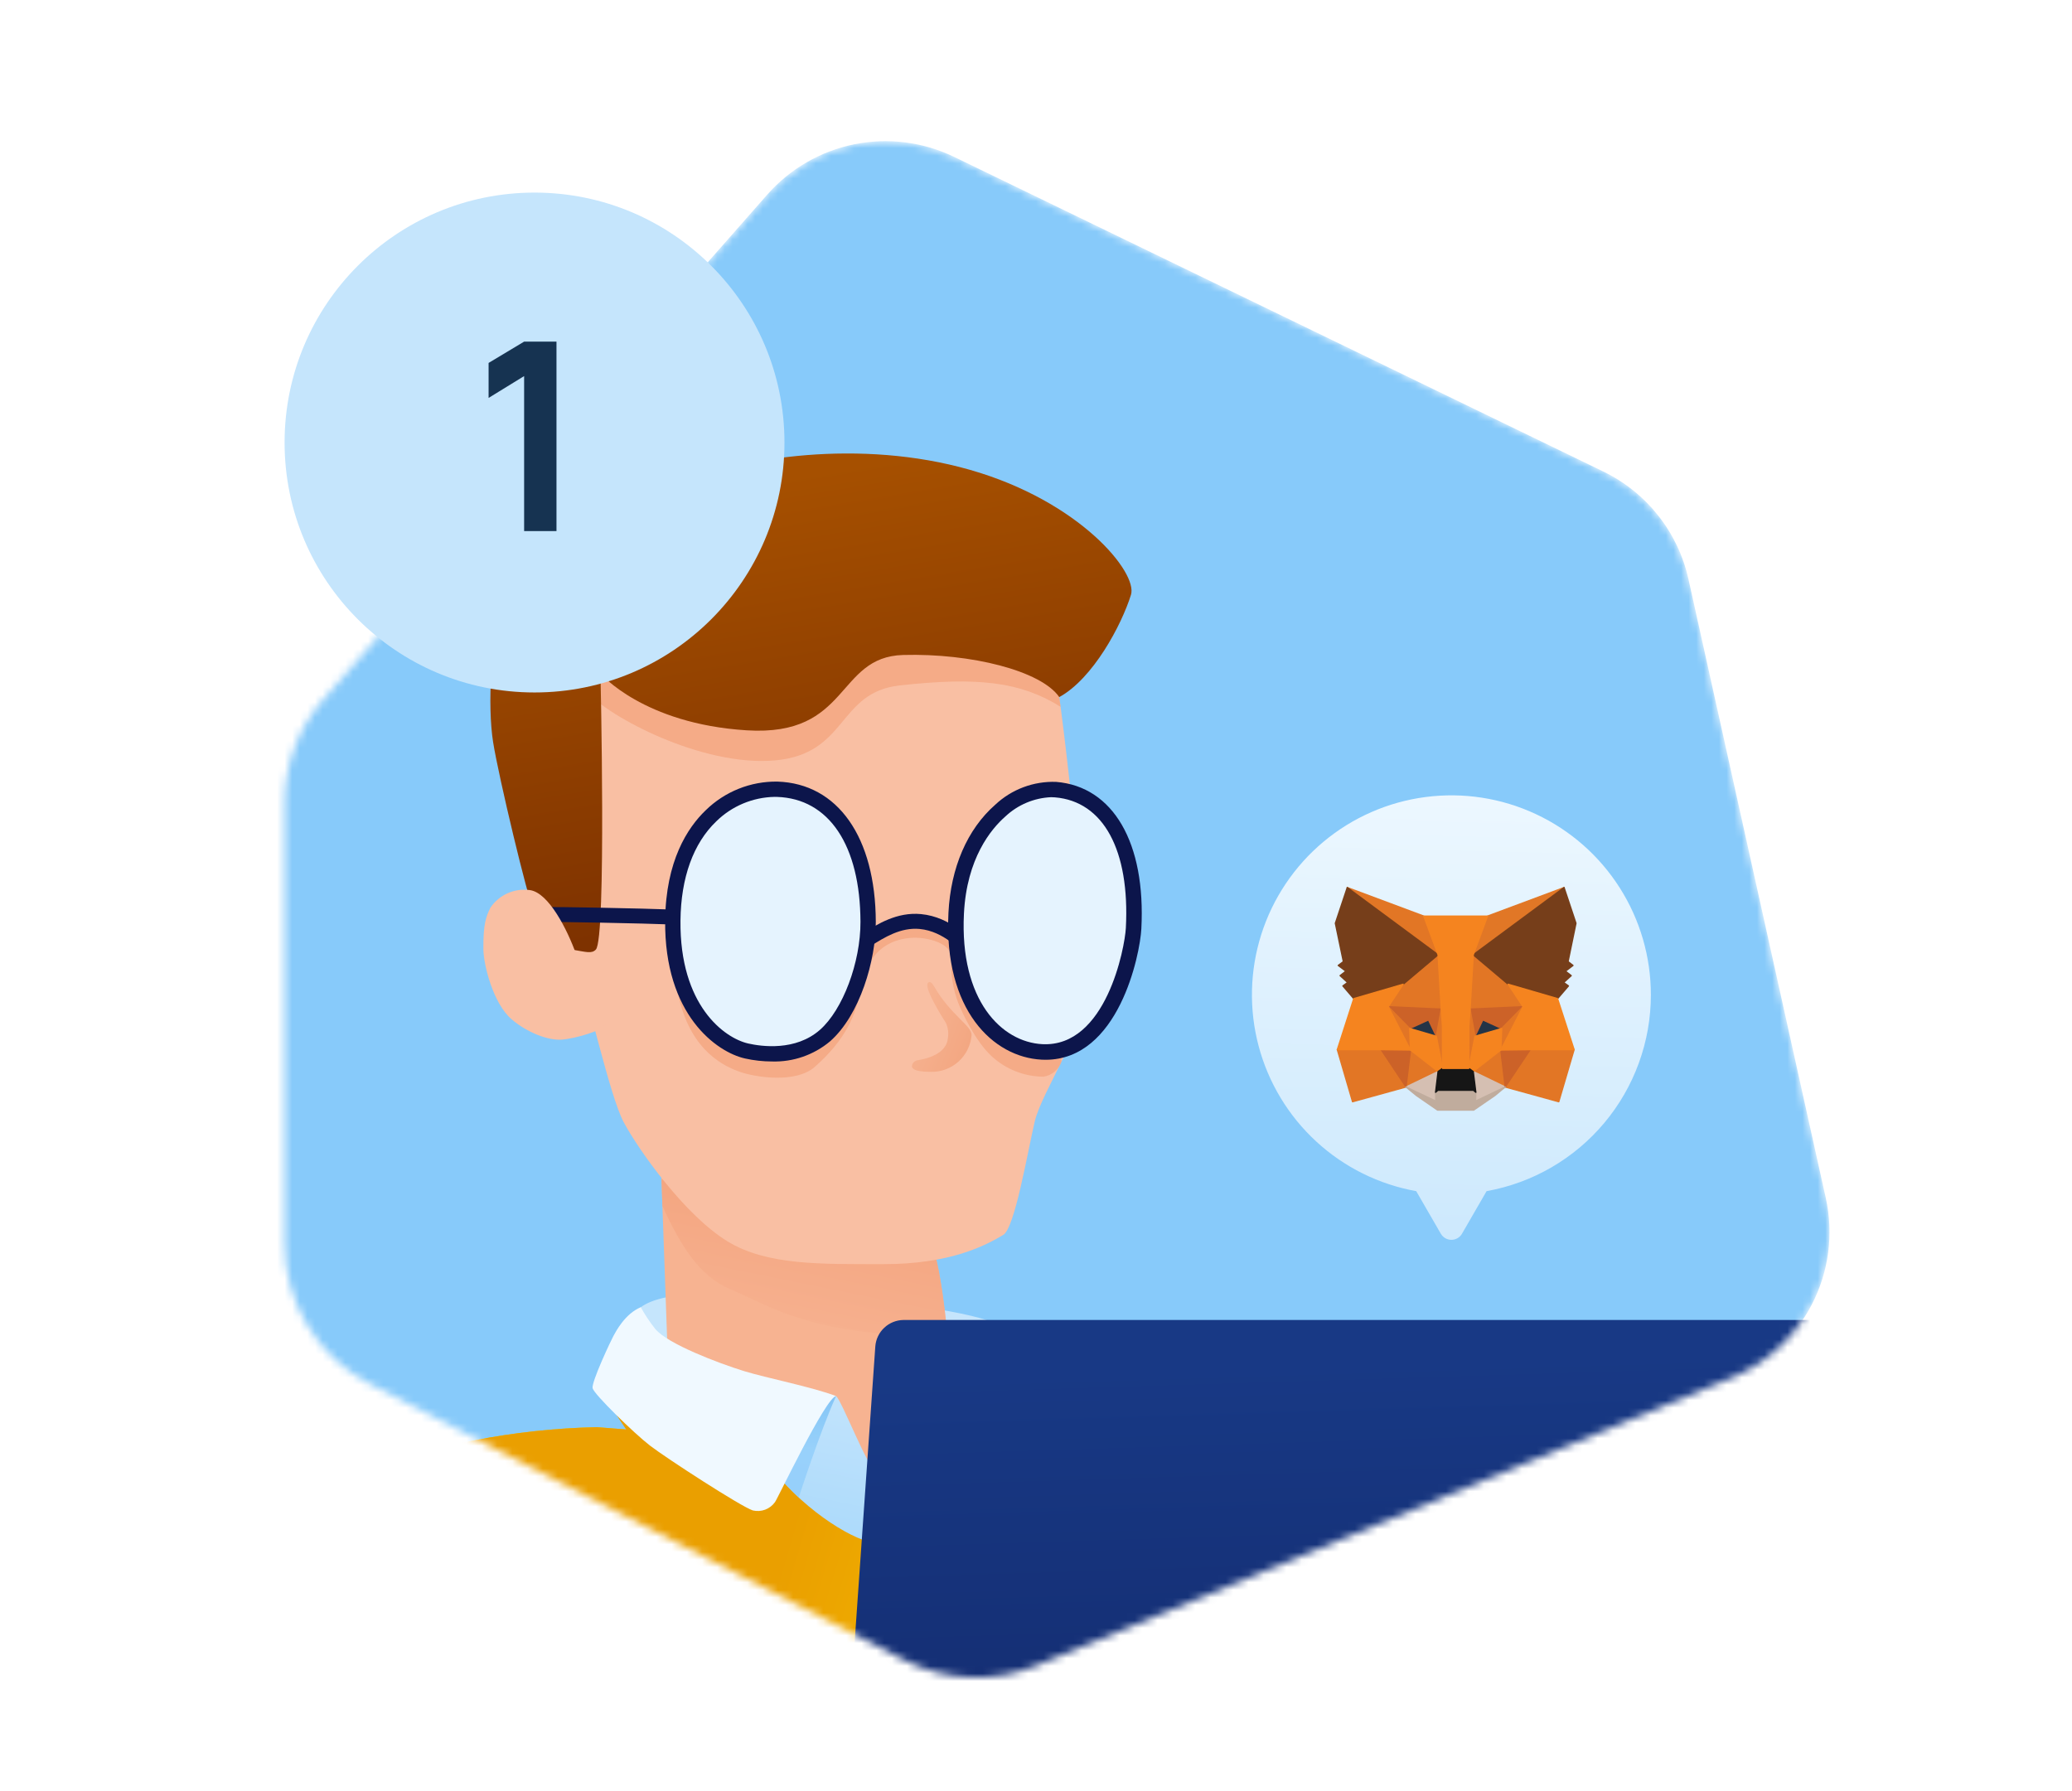 <?xml version="1.0" encoding="UTF-8"?> <svg xmlns="http://www.w3.org/2000/svg" width="273" height="236" viewBox="0 0 273 236" fill="none"><mask id="mask0_2543_20729" style="mask-type:alpha" maskUnits="userSpaceOnUse" x="37" y="18" width="205" height="204"><path d="M42.669 92.055L101.085 25.648C104.084 22.239 108.118 19.907 112.569 19.009C117.02 18.111 121.642 18.698 125.728 20.678L211.254 62.131C214.072 63.496 216.544 65.482 218.486 67.938C220.428 70.395 221.789 73.258 222.467 76.315L240.556 157.83C241.614 162.596 240.958 167.583 238.703 171.914C236.448 176.245 232.74 179.642 228.228 181.51L136.576 219.447C133.785 220.602 130.777 221.134 127.76 221.007C124.743 220.879 121.79 220.095 119.107 218.709L48.728 182.351C45.344 180.603 42.506 177.958 40.525 174.704C38.544 171.451 37.496 167.715 37.496 163.906V105.768C37.496 100.72 39.335 95.845 42.669 92.055Z" fill="#87CAFA"></path></mask><g mask="url(#mask0_2543_20729)"><path d="M42.669 92.055L101.085 25.648C104.084 22.239 108.118 19.907 112.569 19.009C117.02 18.111 121.642 18.698 125.728 20.678L211.254 62.131C214.072 63.496 216.544 65.482 218.486 67.938C220.428 70.395 221.789 73.258 222.467 76.315L240.556 157.83C241.614 162.596 240.958 167.583 238.703 171.914C236.448 176.245 232.74 179.642 228.228 181.51L136.576 219.447C133.785 220.602 130.777 221.134 127.76 221.007C124.743 220.879 121.79 220.095 119.107 218.709L48.728 182.351C45.344 180.603 42.506 177.958 40.525 174.704C38.544 171.451 37.496 167.715 37.496 163.906V105.768C37.496 100.72 39.335 95.845 42.669 92.055Z" fill="#87CAFA"></path><path d="M107.159 218.522C155.736 218.522 195.116 179.143 195.116 130.566C195.116 81.989 155.736 42.61 107.159 42.61C58.583 42.61 19.203 81.989 19.203 130.566C19.203 179.143 58.583 218.522 107.159 218.522Z" fill="#87CAFA"></path><path d="M78.647 188.042C67.69 188.275 56.856 190.408 46.629 194.347C62.682 209.599 83.901 218.23 106.043 218.515C128.185 218.799 149.619 210.716 166.058 195.881C154.264 192.991 142.176 191.471 130.033 191.351C119.148 191.351 78.647 188.042 78.647 188.042Z" fill="#F9C900"></path><path d="M107.479 171.261C119.113 171.139 130.793 173.606 131.281 174.582C131.77 175.558 127.935 181.561 126.631 182.118C125.326 182.674 89.172 182.972 88.018 182.118C86.864 181.264 82.472 175.348 83.509 173.274C84.546 171.2 88.816 170.651 90.279 170.651C91.742 170.651 107.479 171.261 107.479 171.261Z" fill="#C5E5FC"></path><path d="M86.924 148.999L88.017 179.739L113.883 195.963L118.884 194.865L125.349 183.155C125.349 183.155 124.618 166.809 122.178 162.417C119.738 158.026 86.924 148.999 86.924 148.999Z" fill="#F7B391"></path><path opacity="0.65" d="M124.827 175.927C124.358 170.964 123.531 164.853 122.178 162.417C121.654 161.474 119.728 160.317 117.028 159.082L87.152 155.402L87.276 158.893C89.692 164.19 92.144 168.133 96.195 169.858C101.136 171.963 105.144 174.799 116.817 175.805C119.478 176.089 122.159 176.13 124.827 175.927Z" fill="url(#paint0_linear_2543_20729)"></path><path d="M97.293 72.637C89.975 76.296 76.8 82.639 75.824 90.203C74.848 97.766 74.36 124.358 75.824 127.286C77.288 130.213 80.229 144.257 82.198 147.901C84.241 151.683 90.266 160.14 95.83 163.546C101.075 166.757 108.18 166.55 116.323 166.565C125.289 166.581 129.905 164.065 132.181 162.713C133.706 161.807 135.353 151.959 136.328 147.795C137.304 143.632 143.159 135.581 143.159 129.482C143.159 123.382 140.262 94.625 138.921 87.793C137.579 80.962 143.648 84.835 138.037 80.444C132.426 76.052 97.293 72.637 97.293 72.637Z" fill="#F9BFA3"></path><path opacity="0.65" d="M138.921 87.793C138.878 87.576 138.843 87.369 138.814 87.172L127.68 82.152L80.671 86.177C80.671 86.177 74.97 88.251 77.532 91.3C80.094 94.35 92.442 101.044 102.097 100.19C111.751 99.336 110.288 91.223 118.564 90.309C128.781 89.181 134.438 89.806 139.74 93.128C139.436 90.846 139.154 88.982 138.921 87.793Z" fill="url(#paint1_linear_2543_20729)"></path><path d="M75.358 125.115C77.257 125.435 77.955 125.69 78.507 125.115C79.91 123.657 79.118 88.739 79.118 88.739C79.118 88.739 84.729 95.373 98.391 96.227C112.053 97.081 110.102 86.543 119.006 86.299C127.911 86.055 137.166 88.37 139.566 91.848C144.014 89.414 147.762 82.378 149.014 78.37C149.925 75.457 142.305 66.049 127.789 61.902C113.273 57.755 97.659 60.316 89.73 63.61C81.801 66.903 68.261 73.978 66.675 78.248C64.549 83.973 64.235 93.13 64.968 97.766C65.7 102.401 69.603 118.625 70.213 119.6C70.823 120.576 74.124 124.908 75.358 125.115Z" fill="url(#paint2_linear_2543_20729)"></path><path opacity="0.65" d="M89.242 130.518C90.645 137.777 94.609 140.216 97.476 141.223C99.6 141.968 104.857 142.759 107.338 140.582C111.428 136.994 112.808 133.634 113.32 130.579C113.832 127.524 115.347 123.87 120.148 123.565C122.117 123.44 125.562 124.27 125.349 126.371C125.246 128.345 125.557 130.319 126.264 132.165C126.684 133.222 128.464 137.171 130.686 139.196C132.543 140.896 134.965 141.846 137.482 141.863C138.014 141.784 138.514 141.563 138.929 141.221C139.344 140.88 139.658 140.432 139.837 139.925C140.147 139.287 135.993 126.493 135.993 126.493L127.368 123.936L124.08 122.224L119.602 121.455L114.493 123.473L89.242 130.518Z" fill="url(#paint3_linear_2543_20729)"></path><path d="M126.922 125.655C126.672 125.354 124.389 122.702 121.171 122.399C118.674 122.166 116.522 123.515 114.799 124.601C114.456 124.817 114.13 125.023 113.819 125.205L112.82 123.511C113.115 123.338 113.424 123.142 113.749 122.937C115.62 121.758 118.179 120.14 121.355 120.441C125.278 120.81 127.943 123.803 128.437 124.4L126.922 125.655Z" fill="#0C154B"></path><path d="M89.689 121.845C83.625 121.619 73.598 121.457 71.626 121.477L71.605 119.51C73.649 119.49 83.553 119.648 89.761 119.879L89.689 121.845Z" fill="#0C154B"></path><path d="M139.076 104.041C146.239 104.627 149.914 111.791 149.36 122.324C149.166 125.998 146.308 139.056 137.292 138.6C131.168 138.289 125.393 132.086 125.986 120.319C126.54 109.337 133.603 103.592 139.076 104.041Z" fill="#E5F3FE"></path><path d="M137.76 139.634C137.589 139.634 137.416 139.629 137.24 139.62C130.874 139.298 124.318 133.104 124.965 120.267C125.265 114.305 127.454 109.25 131.127 106.033C132.2 105.024 133.462 104.239 134.841 103.722C136.22 103.205 137.687 102.967 139.159 103.021C146.676 103.638 150.976 111.054 150.38 122.378C150.197 125.859 147.369 139.634 137.76 139.634ZM138.475 105.038C136.236 105.139 134.108 106.037 132.473 107.57C130.59 109.22 127.375 113.077 127.006 120.37C126.43 131.805 131.961 137.306 137.343 137.579C145.733 138.002 148.202 124.873 148.339 122.271C148.878 112.017 145.384 105.583 138.992 105.059C138.821 105.045 138.648 105.038 138.475 105.038Z" fill="#0C154B"></path><path d="M102.4 103.992C109.718 104.223 114.345 110.656 114.383 121.459C114.401 126.753 112.114 133.457 108.691 136.457C105.267 139.456 100.637 138.987 98.372 138.477C95.077 137.735 88.52 133.281 88.648 121.274C88.787 108.256 96.808 103.815 102.4 103.992Z" fill="#E5F3FE"></path><path d="M101.712 139.859C100.514 139.856 99.32 139.723 98.15 139.462C94.456 138.631 87.506 133.757 87.639 121.264C87.723 113.43 90.586 109.058 92.972 106.77C94.22 105.544 95.698 104.578 97.322 103.928C98.946 103.278 100.683 102.957 102.431 102.983C110.387 103.235 115.353 110.313 115.392 121.456C115.409 126.518 113.299 133.761 109.355 137.216C107.217 139.003 104.497 139.943 101.712 139.859ZM102.062 104.996C99.178 105.048 96.425 106.204 94.369 108.226C91.346 111.124 89.718 115.639 89.657 121.285C89.538 132.488 95.45 136.786 98.593 137.493C100.36 137.891 104.816 138.511 108.025 135.699C111.043 133.055 113.391 126.802 113.373 121.464C113.338 111.371 109.224 105.217 102.367 105C102.266 104.997 102.164 104.995 102.062 104.995V104.996Z" fill="#0C154B"></path><path d="M75.946 125.822C74.726 122.407 72.287 117.649 69.847 117.283C68.844 117.138 67.822 117.278 66.895 117.688C65.969 118.098 65.178 118.761 64.611 119.601C64.053 120.76 63.664 121.674 63.687 125.027C63.701 127.118 64.979 132.228 67.407 134.3C69.481 136.068 72.226 137.105 73.995 136.983C75.763 136.861 79.789 135.702 79.728 134.909C79.667 134.116 75.946 125.822 75.946 125.822Z" fill="#F9BFA3"></path><path opacity="0.65" d="M124.877 136.877C125.012 136.167 124.924 135.432 124.625 134.773C124.511 134.567 121.629 130.176 122.27 129.489C122.523 129.217 122.831 129.558 123.001 129.855C125.258 133.797 128.01 135.093 128.01 136.374C127.906 137.729 127.28 138.991 126.265 139.895C125.25 140.799 123.925 141.275 122.567 141.223C120.348 141.221 120.15 140.73 120.148 140.468C120.174 140.268 120.267 140.082 120.411 139.941C120.555 139.8 120.743 139.712 120.943 139.69C123.893 139.197 124.762 137.906 124.877 136.877Z" fill="url(#paint4_linear_2543_20729)"></path><path d="M136.472 193.783C129.881 201.53 127.812 200.139 127.013 199.941C125.484 199.257 123.996 198.486 122.557 197.63L132.866 186.235C132.866 186.235 137.728 190.208 137.472 191.399C137.258 192.239 136.922 193.042 136.472 193.783Z" fill="url(#paint5_linear_2543_20729)"></path><path d="M105.24 197.319C104.338 201.056 103.082 202.519 101.515 202.519C99.947 202.519 88.145 196.244 85.492 192.566C82.838 188.887 79.638 184.405 79.728 183.398C79.819 182.392 103.38 195.456 103.38 195.456L105.24 197.318" fill="url(#paint6_linear_2543_20729)"></path><path d="M150.237 207.257C149.528 205.285 148.317 203.532 146.723 202.171C145.129 200.811 143.208 199.889 141.148 199.499C127.984 196.985 114.967 193.759 102.153 189.832C89.91 188.962 78.647 188.042 78.647 188.042C67.69 188.275 56.856 190.408 46.629 194.347C62.399 209.318 83.388 224.905 106.849 224.905C122.502 224.905 137.505 214.427 150.237 207.257Z" fill="url(#paint7_linear_2543_20729)"></path><path d="M110.162 183.948C110.894 184.497 114.371 193.523 115.225 193.523C116.078 193.523 116.871 188.369 117.054 187.516C117.976 185.593 119.17 183.813 120.599 182.229C121.292 181.727 124.556 181.508 124.922 182.972C125.288 184.436 127.789 192.608 126.996 193.523C126.203 194.438 117.115 203.282 115.468 203.282C112.968 203.282 106.32 199.318 101.99 193.828C97.66 188.339 110.162 183.948 110.162 183.948Z" fill="url(#paint8_linear_2543_20729)"></path><path opacity="0.65" d="M110.162 183.947C108.089 188.476 105.24 197.318 105.24 197.318C105.24 197.318 104.662 196.811 103.379 195.457C102.096 194.103 107.891 183.673 110.162 183.947Z" fill="url(#paint9_linear_2543_20729)"></path><path d="M84.426 172.24C82.35 173.091 81.13 175.47 80.826 176.019C80.521 176.568 77.898 182.117 78.081 182.911C78.264 183.704 83.509 188.827 85.644 190.474C87.779 192.121 97.659 198.525 99.184 199.013C99.726 199.143 100.294 199.107 100.816 198.912C101.338 198.716 101.789 198.369 102.112 197.915C102.417 197.549 108.821 184.07 110.163 183.948C107.037 182.751 100.944 181.556 98.025 180.654C94.671 179.617 87.991 177.086 86.344 175.111C85.625 174.21 84.984 173.249 84.426 172.24Z" fill="#F0F9FF"></path><path opacity="0.65" d="M122.691 197.706C117.993 193.92 119.891 182.264 120.485 182.511C121.08 182.758 130.02 188.247 130.02 188.247L126.247 194.299L122.691 197.706Z" fill="url(#paint10_linear_2543_20729)"></path><path d="M131.281 174.582C130.076 176.246 128.614 177.707 126.951 178.913C125.626 179.894 120.303 181.708 120.486 182.511C120.668 183.314 126.89 196.844 128.232 196.784C129.573 196.723 137.441 191.05 137.563 190.257C137.685 189.464 136.506 184.439 135.429 181.962C134.209 179.157 131.755 174.536 131.281 174.582Z" fill="#F0F9FF"></path><path d="M120.753 195.002C121.17 196.048 121.834 196.976 122.691 197.706L124.544 195.931C123.312 195.636 122.044 195.325 120.753 195.002Z" fill="#41A1ED"></path><path d="M240.885 265.232H112.643C112.198 265.239 111.757 265.152 111.348 264.977C110.939 264.802 110.571 264.544 110.268 264.218C109.965 263.892 109.734 263.507 109.589 263.086C109.445 262.666 109.39 262.22 109.428 261.776L115.33 177.377C115.407 176.444 115.828 175.574 116.512 174.935C117.195 174.296 118.092 173.935 119.028 173.921H247.27C247.715 173.915 248.156 174.002 248.565 174.176C248.974 174.351 249.342 174.61 249.645 174.935C249.948 175.261 250.179 175.646 250.324 176.067C250.468 176.488 250.523 176.934 250.484 177.377L244.583 261.776C244.506 262.709 244.085 263.579 243.401 264.218C242.718 264.857 241.821 265.219 240.885 265.232Z" fill="url(#paint11_linear_2543_20729)"></path><path d="M217.514 131.08C217.515 126.079 216.089 121.183 213.405 116.965C210.72 112.746 206.888 109.381 202.358 107.265C197.828 105.148 192.789 104.367 187.831 105.015C182.873 105.662 178.202 107.71 174.367 110.918C170.532 114.127 167.692 118.363 166.18 123.129C164.669 127.895 164.548 132.993 165.832 137.825C167.116 142.658 169.752 147.023 173.43 150.41C177.109 153.797 181.677 156.064 186.598 156.946L189.835 162.552C189.977 162.798 190.181 163.001 190.426 163.143C190.671 163.284 190.949 163.359 191.232 163.359C191.516 163.359 191.794 163.284 192.039 163.143C192.284 163.001 192.488 162.798 192.629 162.552L195.866 156.946C201.936 155.858 207.429 152.672 211.387 147.943C215.344 143.215 217.513 137.245 217.514 131.08Z" fill="url(#paint12_linear_2543_20729)"></path></g><path d="M70.428 91.239C88.615 91.239 103.359 76.495 103.359 58.308C103.359 40.12 88.615 25.376 70.428 25.376C52.24 25.376 37.496 40.12 37.496 58.308C37.496 76.495 52.24 91.239 70.428 91.239Z" fill="#C5E5FC"></path><path d="M69.057 49.553L64.376 52.43V47.82L69.057 45.011H73.32V69.972H69.057V49.553Z" fill="#163351"></path><path d="M206.075 116.943L193.691 126.106L195.994 120.706L206.075 116.943Z" fill="#E17726" stroke="#E17726" stroke-width="0.17" stroke-linecap="round" stroke-linejoin="round"></path><path d="M177.511 116.943L189.784 126.191L187.592 120.706L177.511 116.943Z" fill="#E27625" stroke="#E27625" stroke-width="0.17" stroke-linecap="round" stroke-linejoin="round"></path><path d="M201.616 138.188L198.321 143.222L205.377 145.165L207.398 138.299L201.616 138.188Z" fill="#E27625" stroke="#E27625" stroke-width="0.17" stroke-linecap="round" stroke-linejoin="round"></path><path d="M176.2 138.299L178.209 145.165L185.252 143.222L181.969 138.188L176.2 138.299Z" fill="#E27625" stroke="#E27625" stroke-width="0.17" stroke-linecap="round" stroke-linejoin="round"></path><path d="M184.872 129.685L182.912 132.642L189.894 132.96L189.661 125.446L184.872 129.685Z" fill="#E27625" stroke="#E27625" stroke-width="0.17" stroke-linecap="round" stroke-linejoin="round"></path><path d="M198.713 129.685L193.851 125.36L193.691 132.96L200.673 132.642L198.713 129.685Z" fill="#E27625" stroke="#E27625" stroke-width="0.17" stroke-linecap="round" stroke-linejoin="round"></path><path d="M185.252 143.222L189.478 141.182L185.84 138.348L185.252 143.222Z" fill="#E27625" stroke="#E27625" stroke-width="0.17" stroke-linecap="round" stroke-linejoin="round"></path><path d="M194.108 141.182L198.321 143.222L197.746 138.348L194.108 141.182Z" fill="#E27625" stroke="#E27625" stroke-width="0.17" stroke-linecap="round" stroke-linejoin="round"></path><path d="M198.321 143.222L194.108 141.182L194.451 143.919L194.414 145.079L198.321 143.222Z" fill="#D5BFB2" stroke="#D5BFB2" stroke-width="0.17" stroke-linecap="round" stroke-linejoin="round"></path><path d="M185.252 143.222L189.172 145.079L189.147 143.919L189.478 141.182L185.252 143.222Z" fill="#D5BFB2" stroke="#D5BFB2" stroke-width="0.17" stroke-linecap="round" stroke-linejoin="round"></path><path d="M189.245 136.539L185.742 135.513L188.216 134.376L189.245 136.539Z" fill="#233447" stroke="#233447" stroke-width="0.17" stroke-linecap="round" stroke-linejoin="round"></path><path d="M194.34 136.539L195.369 134.376L197.856 135.513L194.34 136.539Z" fill="#233447" stroke="#233447" stroke-width="0.17" stroke-linecap="round" stroke-linejoin="round"></path><path d="M185.252 143.222L185.864 138.188L181.969 138.299L185.252 143.222Z" fill="#CC6228" stroke="#CC6228" stroke-width="0.17" stroke-linecap="round" stroke-linejoin="round"></path><path d="M197.721 138.188L198.321 143.222L201.616 138.299L197.721 138.188Z" fill="#CC6228" stroke="#CC6228" stroke-width="0.17" stroke-linecap="round" stroke-linejoin="round"></path><path d="M200.673 132.642L193.691 132.959L194.341 136.539L195.37 134.377L197.856 135.513L200.673 132.642Z" fill="#CC6228" stroke="#CC6228" stroke-width="0.17" stroke-linecap="round" stroke-linejoin="round"></path><path d="M185.742 135.513L188.216 134.377L189.245 136.539L189.894 132.959L182.912 132.642L185.742 135.513Z" fill="#CC6228" stroke="#CC6228" stroke-width="0.17" stroke-linecap="round" stroke-linejoin="round"></path><path d="M182.913 132.642L185.84 138.347L185.742 135.513L182.913 132.642Z" fill="#E27525" stroke="#E27525" stroke-width="0.17" stroke-linecap="round" stroke-linejoin="round"></path><path d="M197.856 135.513L197.746 138.347L200.673 132.642L197.856 135.513Z" fill="#E27525" stroke="#E27525" stroke-width="0.17" stroke-linecap="round" stroke-linejoin="round"></path><path d="M189.894 132.959L189.245 136.539L190.066 140.766L190.25 135.195L189.894 132.959Z" fill="#E27525" stroke="#E27525" stroke-width="0.17" stroke-linecap="round" stroke-linejoin="round"></path><path d="M193.691 132.959L193.348 135.183L193.52 140.766L194.34 136.539L193.691 132.959Z" fill="#E27525" stroke="#E27525" stroke-width="0.17" stroke-linecap="round" stroke-linejoin="round"></path><path d="M194.34 136.539L193.52 140.766L194.107 141.182L197.745 138.347L197.856 135.513L194.34 136.539Z" fill="#F5841F" stroke="#F5841F" stroke-width="0.17" stroke-linecap="round" stroke-linejoin="round"></path><path d="M185.742 135.513L185.84 138.347L189.478 141.182L190.066 140.766L189.245 136.539L185.742 135.513Z" fill="#F5841F" stroke="#F5841F" stroke-width="0.17" stroke-linecap="round" stroke-linejoin="round"></path><path d="M194.414 145.079L194.451 143.919L194.132 143.65H189.453L189.147 143.919L189.172 145.079L185.252 143.222L186.624 144.346L189.404 146.265H194.169L196.962 144.346L198.321 143.222L194.414 145.079Z" fill="#C0AC9D" stroke="#C0AC9D" stroke-width="0.17" stroke-linecap="round" stroke-linejoin="round"></path><path d="M194.108 141.182L193.52 140.767H190.066L189.478 141.182L189.147 143.919L189.453 143.65H194.132L194.451 143.919L194.108 141.182Z" fill="#161616" stroke="#161616" stroke-width="0.17" stroke-linecap="round" stroke-linejoin="round"></path><path d="M206.602 126.704L207.643 121.647L206.075 116.943L194.108 125.8L198.713 129.685L205.218 131.579L206.651 129.905L206.026 129.453L207.018 128.549L206.259 127.963L207.251 127.205L206.602 126.704Z" fill="#763E1A" stroke="#763E1A" stroke-width="0.17" stroke-linecap="round" stroke-linejoin="round"></path><path d="M175.943 121.647L176.996 126.704L176.323 127.205L177.327 127.963L176.568 128.549L177.56 129.453L176.935 129.905L178.368 131.579L184.872 129.685L189.478 125.8L177.511 116.943L175.943 121.647Z" fill="#763E1A" stroke="#763E1A" stroke-width="0.17" stroke-linecap="round" stroke-linejoin="round"></path><path d="M205.217 131.579L198.713 129.685L200.673 132.642L197.746 138.347L201.616 138.298H207.398L205.217 131.579Z" fill="#F5841F" stroke="#F5841F" stroke-width="0.17" stroke-linecap="round" stroke-linejoin="round"></path><path d="M184.872 129.685L178.368 131.579L176.2 138.298H181.969L185.839 138.347L182.912 132.642L184.872 129.685Z" fill="#F5841F" stroke="#F5841F" stroke-width="0.17" stroke-linecap="round" stroke-linejoin="round"></path><path d="M193.691 132.96L194.108 125.801L195.994 120.706H187.591L189.478 125.801L189.894 132.96L190.053 135.208L190.066 140.767H193.52L193.532 135.208L193.691 132.96Z" fill="#F5841F" stroke="#F5841F" stroke-width="0.17" stroke-linecap="round" stroke-linejoin="round"></path><defs><linearGradient id="paint0_linear_2543_20729" x1="103.573" y1="177.586" x2="107.233" y2="159.533" gradientUnits="userSpaceOnUse"><stop stop-color="#F7B391"></stop><stop offset="1" stop-color="#F3A078"></stop></linearGradient><linearGradient id="paint1_linear_2543_20729" x1="7877.07" y1="2228.8" x2="7881.31" y2="2009.51" gradientUnits="userSpaceOnUse"><stop stop-color="#F7B391"></stop><stop offset="1" stop-color="#F3A078"></stop></linearGradient><linearGradient id="paint2_linear_2543_20729" x1="102.944" y1="62.877" x2="112.093" y2="118.502" gradientUnits="userSpaceOnUse"><stop stop-color="#A65000"></stop><stop offset="1" stop-color="#7E3200"></stop></linearGradient><linearGradient id="paint3_linear_2543_20729" x1="6805.45" y1="3494.57" x2="6788.96" y2="2885.18" gradientUnits="userSpaceOnUse"><stop stop-color="#F7B391"></stop><stop offset="1" stop-color="#F3A078"></stop></linearGradient><linearGradient id="paint4_linear_2543_20729" x1="117.481" y1="133.513" x2="129.557" y2="138.453" gradientUnits="userSpaceOnUse"><stop stop-color="#F7B391"></stop><stop offset="1" stop-color="#EF956A"></stop></linearGradient><linearGradient id="paint5_linear_2543_20729" x1="132.241" y1="200.245" x2="127.291" y2="187.215" gradientUnits="userSpaceOnUse"><stop stop-color="#F9C900"></stop><stop offset="1" stop-color="#EA9F00"></stop></linearGradient><linearGradient id="paint6_linear_2543_20729" x1="2654.21" y1="4692.33" x2="2840.88" y2="4037.17" gradientUnits="userSpaceOnUse"><stop stop-color="#F9C900"></stop><stop offset="1" stop-color="#EA9F00"></stop></linearGradient><linearGradient id="paint7_linear_2543_20729" x1="156.005" y1="222.784" x2="102.445" y2="207.006" gradientUnits="userSpaceOnUse"><stop offset="0.006" stop-color="#F9C900"></stop><stop offset="1" stop-color="#EA9F00"></stop></linearGradient><linearGradient id="paint8_linear_2543_20729" x1="116.222" y1="181.985" x2="105.393" y2="234.014" gradientUnits="userSpaceOnUse"><stop stop-color="#C5E5FC"></stop><stop offset="1" stop-color="#87CAFA"></stop></linearGradient><linearGradient id="paint9_linear_2543_20729" x1="106.629" y1="191.072" x2="106.833" y2="184.108" gradientUnits="userSpaceOnUse"><stop stop-color="#87CAFA"></stop><stop offset="1" stop-color="#64B5F3"></stop></linearGradient><linearGradient id="paint10_linear_2543_20729" x1="1557.07" y1="3515.93" x2="1682.28" y2="3515.93" gradientUnits="userSpaceOnUse"><stop stop-color="#87CAFA"></stop><stop offset="1" stop-color="#64B5F3"></stop></linearGradient><linearGradient id="paint11_linear_2543_20729" x1="180.633" y1="179.681" x2="185" y2="320.499" gradientUnits="userSpaceOnUse"><stop stop-color="#183985"></stop><stop offset="1" stop-color="#0C164C"></stop></linearGradient><linearGradient id="paint12_linear_2543_20729" x1="192.056" y1="98" x2="190.063" y2="178.035" gradientUnits="userSpaceOnUse"><stop offset="0.001" stop-color="#F0F9FF"></stop><stop offset="1" stop-color="#C5E5FC"></stop></linearGradient></defs></svg> 